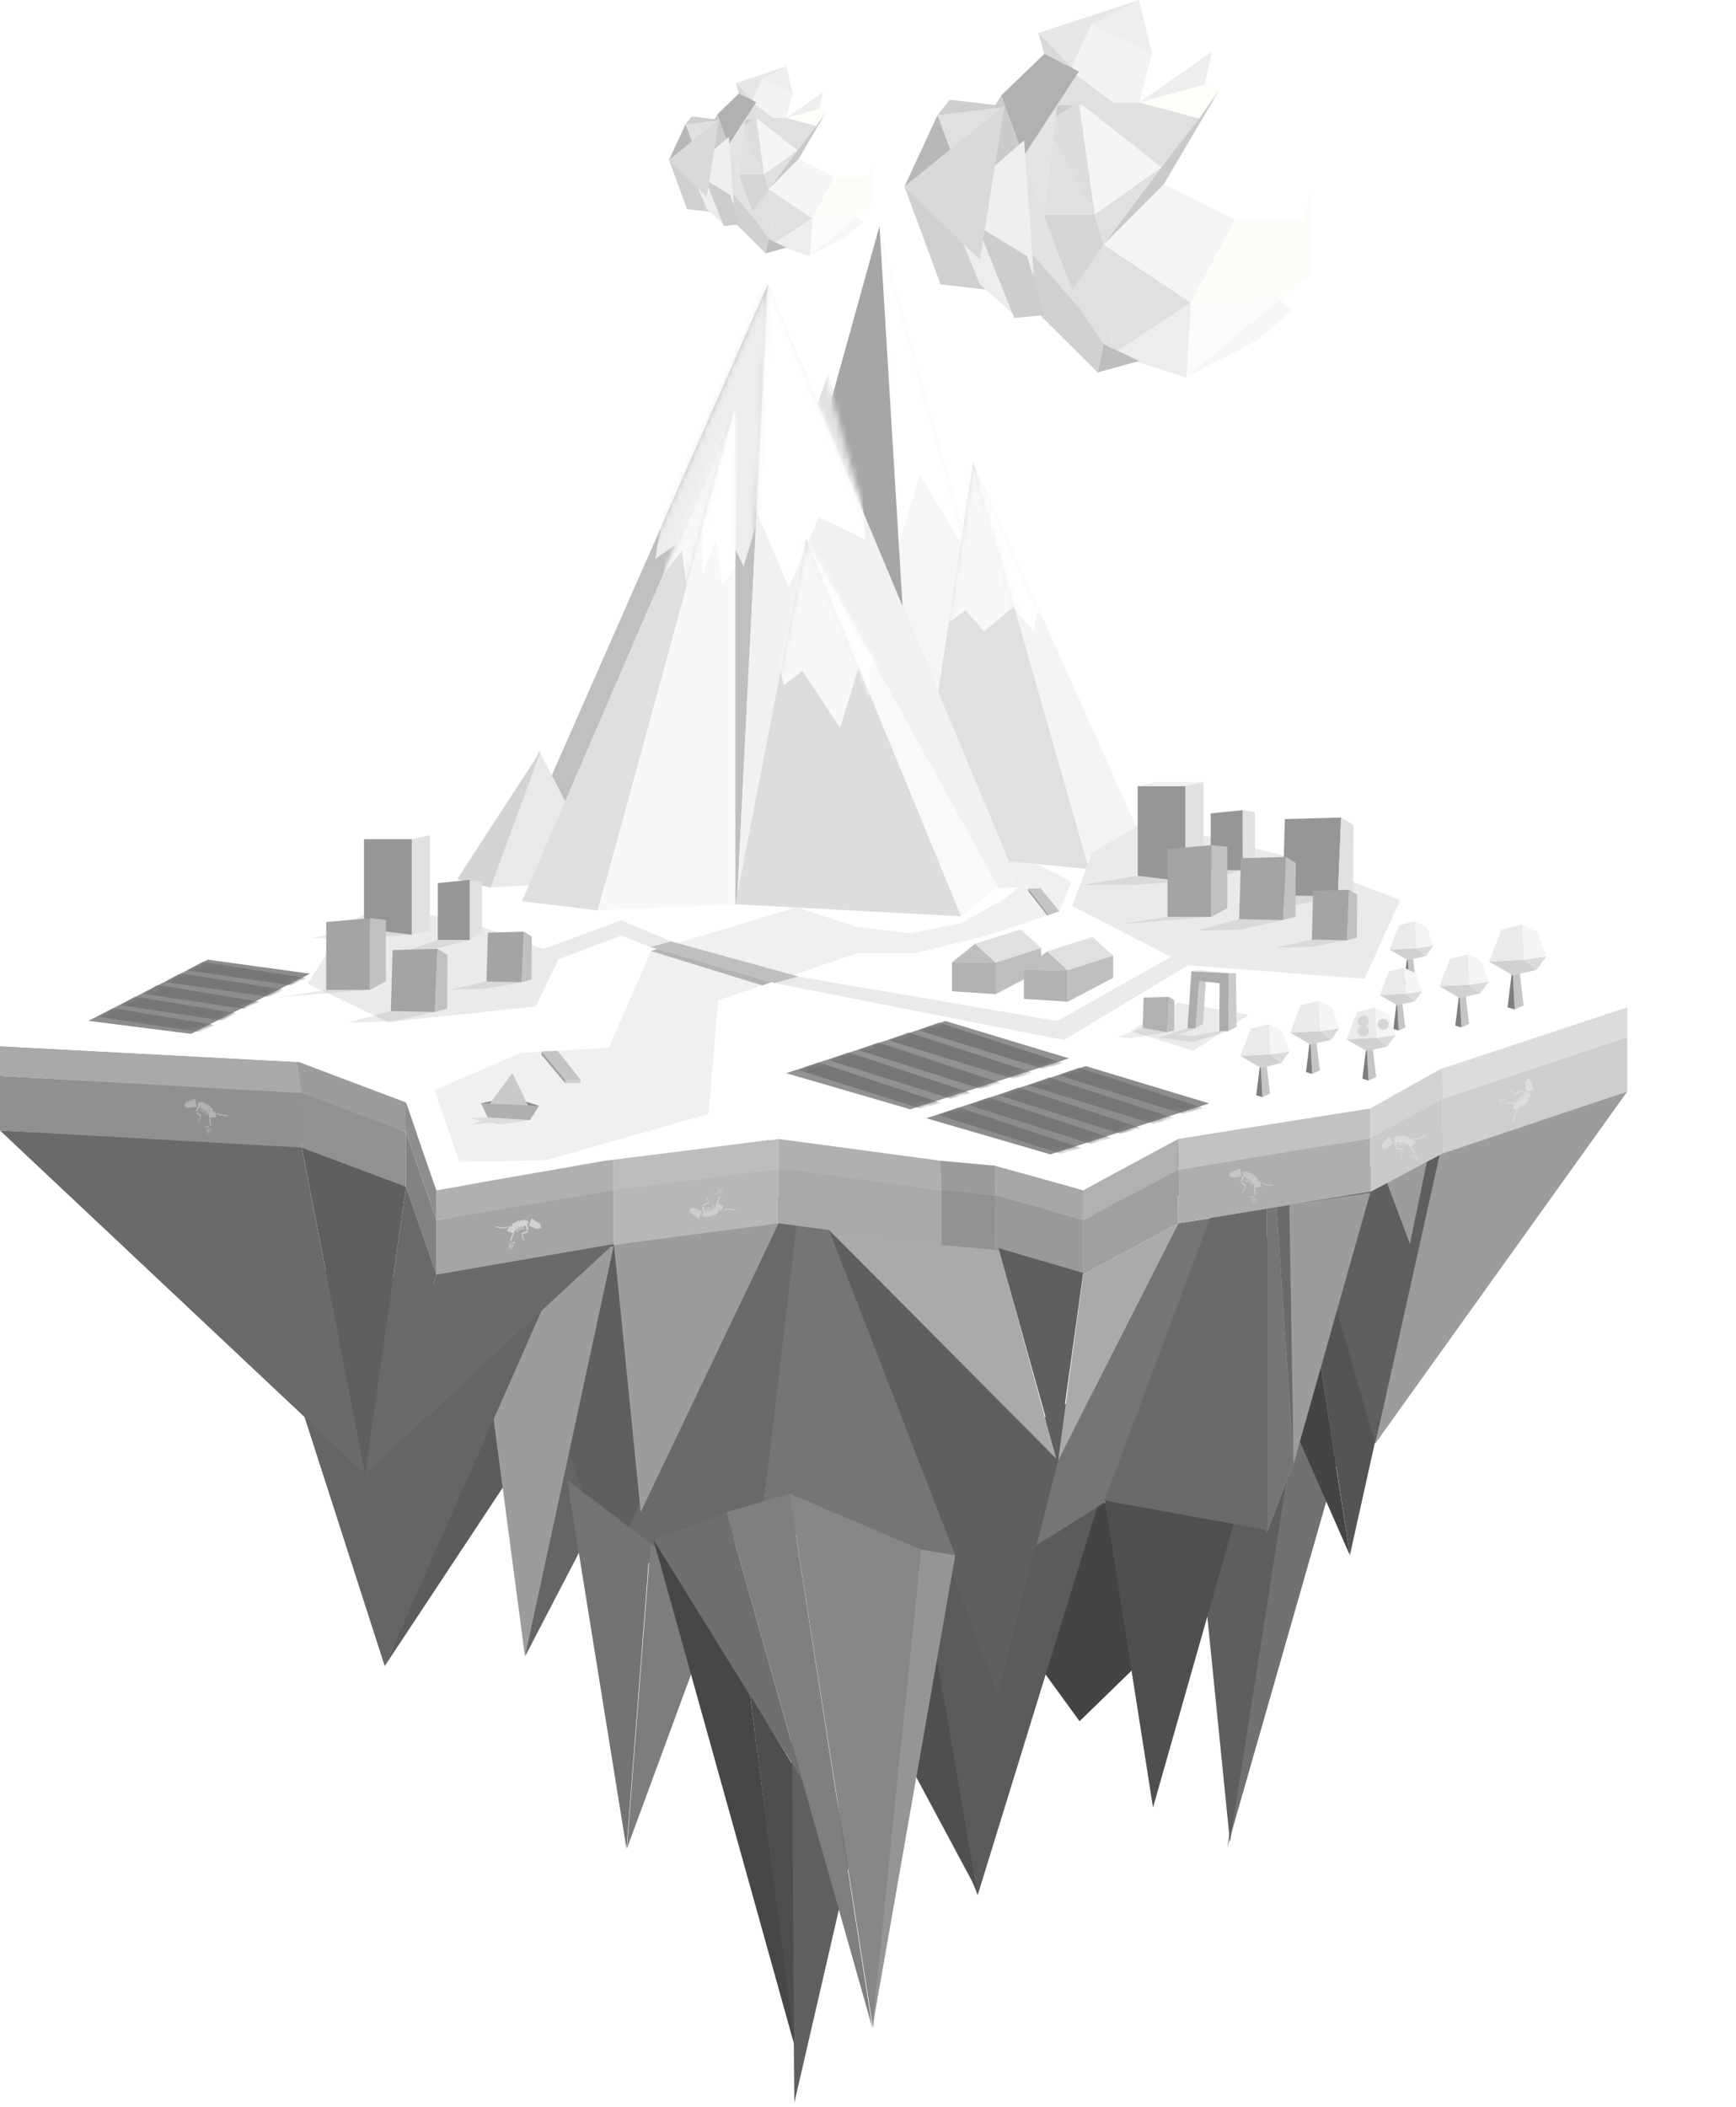 <?xml version="1.0" encoding="UTF-8"?>
<svg width="314px" height="381px" viewBox="0 0 314 381" version="1.1" xmlns="http://www.w3.org/2000/svg" xmlns:xlink="http://www.w3.org/1999/xlink">
    <!-- Generator: Sketch 61.2 (89653) - https://sketch.com -->
    <title>Group 2</title>
    <desc>Created with Sketch.</desc>
    <defs>
        <linearGradient x1="50%" y1="55.246%" x2="39.786%" y2="92.392%" id="linearGradient-1">
            <stop stop-color="#FFFFFF" offset="0%"></stop>
            <stop stop-color="#FFFFFF" stop-opacity="0" offset="100%"></stop>
        </linearGradient>
        <polygon id="path-2" points="8.52651232e-15 9.43 22.456 15.964 51.172 6.746 28.831 -1.1084466e-13"></polygon>
        <polygon id="path-4" points="8.52651232e-15 9.43 22.456 15.964 51.172 6.746 28.831 -1.1084466e-13"></polygon>
        <polygon id="path-6" points="3.31510825e-13 -6.13908936e-15 22.34 80.537 4.481 88.361 3.584 70.306"></polygon>
        <polygon id="path-8" points="5.215 1.84172681e-14 27.555 80.537 14.46 87.809 -5.83213489e-14 85.868"></polygon>
        <polygon id="path-10" points="6.045 11.028 51.567 119.915 0.42 123.108"></polygon>
        <polygon id="path-12" points="2.428 44.93 9.295 7.36690679e-15 30.259 73.503 1.08661875e-13 70.558"></polygon>
        <polygon id="path-14" points="-1.65755403e-13 7.36690679e-15 31.023 69.252 20.964 73.503"></polygon>
        <polygon id="path-16" points="9.51558851e-14 105.974 46.578 0.24 40.953 112.32"></polygon>
        <polygon id="path-18" points="1.457 14.607 9.033 0.017 18.156 24.828 0 23.774"></polygon>
        <polygon id="path-20" points="-2.72848394e-13 0.017 15.158 23.307 9.123 24.828"></polygon>
        <polygon id="path-22" points="5.771 0.122 51.293 109.009 0.146 112.202"></polygon>
        <polygon id="path-24" points="38.61 3.09410085e-13 13.725 91.028 -1.8417267e-14 89.372"></polygon>
        <polygon id="path-26" points="24.885 3.09410085e-13 24.885 89.925 -6.0776981e-14 91.028"></polygon>
        <polygon id="path-28" points="12.812 2.35741017e-13 0 65.969 40.835 68.145"></polygon>
        <polygon id="path-30" points="0 0.023 28.022 68.168 34.696 62.79"></polygon>
        <polygon id="path-32" points="6.82120945e-15 7.544 17.965 12.771 40.938 5.397 23.065 -8.86757229e-14"></polygon>
    </defs>
    <g id="Page-1" stroke="none" stroke-width="1" fill="none" fill-rule="evenodd" opacity="0.8">
        <g id="Group-2">
            <circle id="Oval" fill="url(#linearGradient-1)" opacity="0.34" cx="169.5" cy="158.5" r="144.5"></circle>
            <g id="Group-26" transform="translate(0, 40)">
                <polygon id="Path-77" fill="#4E4E4E" transform="translate(234.886, 245.7) scale(-1, 1) translate(-234.886, -245.7) " points="221.986 203.887 247.786 294 232.658 197.4"></polygon>
                <polygon id="Path-78" fill="#363636" transform="translate(225.286, 244.752) scale(-1, 1) translate(-225.286, -244.752) " points="228.099 293.052 237.586 198.77 212.986 196.452"></polygon>
                <polygon id="Path-142" fill="#292929" points="233.986 174.59 260.451 167.874 244.157 241.2"></polygon>
                <polyline id="Path-143" fill="#151515" points="244.157 241.2 223.786 194.757 233.837 174.59"></polyline>
                <polygon id="Path-141" fill="#373737" points="248.774 220.967 261.008 168.548 235.43 174.888"></polygon>
                <polygon id="Path" fill="#838383" points="248.774 220.967 294.331 157.349 260.451 168.548"></polygon>
                <polygon id="Path-52" fill="#454545" points="230.386 173.294 233.222 172.8 233.986 223.8"></polygon>
                <polygon id="Path-49" fill="#838383" points="260.451 158.696 255.018 184.906 247.856 165.775"></polygon>
                <polygon id="Path-50" fill="#838383" points="233.204 177.852 233.986 224.639 247.856 175.627"></polygon>
                <polygon id="Path-83" fill="#260101" points="200.986 157.2 211.398 157.2 218.986 163.772 213.464 176.4 204.102 169.328"></polygon>
                <polygon id="Path-51" fill="#B6B6B6" points="233.986 224.424 229.186 237 229.186 153"></polygon>
                <polygon id="Path-82" fill="#151515" points="188 261.204 195.266 271.2 206.6 260.18 199.025 228"></polygon>
                <polygon id="Path-73" fill="#323232" points="206.986 204.852 176.836 302.652 165.586 273.759 165.586 231.036"></polygon>
                <polygon id="Path-58" fill="#959595" points="180.586 185.609 191.241 224.4 149.386 181.8"></polygon>
                <polygon id="Path-81" fill="#232323" points="176.671 301.72 153.586 258.637 159.586 202.452"></polygon>
                <polygon id="Path-59" fill="#525252" points="213.116 181.176 218.986 180.252 199.786 231.65 187.461 239.4 191.466 223.747"></polygon>
                <polygon id="Path-65" fill="#3F3F3F" points="108.586 184.752 94.961 259.5 134.321 183.852"></polygon>
                <polygon id="Path-60" fill="#373737" points="149.386 181.8 180.393 266.4 191.386 224.062"></polygon>
                <polygon id="Path-61" fill="#525252" points="145.054 169.8 137.622 236.566 172.786 241.2"></polygon>
                <polygon id="Path-87" fill="#260101" points="121.786 159.6 140.986 163.035 134.889 173.4"></polygon>
                <polygon id="Path-85" fill="#373737" points="110.986 184.452 116.986 240.103 109.82 242.4 85.786 173.929 86.788 158.4"></polygon>
                <polygon id="Path-62" fill="#454545" points="145.982 165.214 109.786 244.8 137.622 236.566"></polygon>
                <polygon id="Path-86" fill="#838383" points="110.986 184.452 140.828 181.176 115.885 233.4"></polygon>
                <polygon id="Path-66" fill="#505050" points="102.586 227.652 113.317 294.252 117.586 238.925"></polygon>
                <polygon id="Path-67" fill="#5D5D5D" points="113.386 294.252 130.186 248.644 117.67 239.052"></polygon>
                <polygon id="Path-64" fill="#333333" points="97.186 197.4 69.585 261.227 101.386 213.164"></polygon>
                <polygon id="Path-65" fill="#838383" points="85.251 186.252 94.961 259.5 110.986 185.352"></polygon>
                <polygon id="Path-69" fill="#3F3F3F" points="69.585 261.227 98.986 194.646 46.015 188.052"></polygon>
                <polygon id="Path-70" fill="#783E2A" points="59.986 161.462 75.911 134.4 83.352 136.716 98.986 170.4"></polygon>
                <polygon id="Path-51" fill="#525252" points="233.986 224.424 229.186 237 229.186 153"></polygon>
                <polygon id="Path-72" fill="#232323" points="199.786 231 208.552 286.8 223.786 233.268"></polygon>
                <polygon id="Path-55" fill="#454545" points="199.786 231.282 229.186 236.631 229.186 178.2 218.986 179.883"></polygon>
                <polygon id="Path-71" fill="#454545" points="2.51671585e-13 164.4 66.039 226.5 54.482 166.968"></polygon>
                <polygon id="Path-80" fill="#191919" points="118.186 238.344 143.986 330.852 131.386 233.4"></polygon>
                <polyline id="Path-81" fill="#383838" points="143.671 340.2 153.586 297.24 142.786 239.4"></polyline>
                <polygon id="Path-77" fill="#5F5F5F" points="131.386 233.4 157.786 326.652 142.786 230.052"></polygon>
                <polygon id="Path-78" fill="#696969" points="157.899 326.652 166.564 240.148 142.786 230.052"></polygon>
                <polygon id="Path-78" fill="#7A7A7A" points="157.786 326.652 172.786 241.2 166.564 240.148"></polygon>
                <polygon id="Path-79" fill="#4B4B4B" points="118.186 238.344 145.038 281.718 131.386 233.4"></polygon>
                <polygon id="Path-43" fill="#747474" points="54.051 157.413 8.1001867e-14 154.548 8.1001867e-14 164.4 54.592 167.48"></polygon>
                <polygon id="Path-43" fill="#8F8F8F" points="110.986 174.893 78.936 180.6 78.936 190.488 110.986 185.088"></polygon>
                <polygon id="Path-43" fill="#A5A5A5" points="140.828 171.324 110.986 174.907 110.986 185.088 140.828 181.176"></polygon>
                <polygon id="Path-43" fill="#767676" points="180.076 176.112 170.082 174.924 170.314 185.088 180.076 186"></polygon>
                <polygon id="Path-43" fill="#949494" points="170.313 175.2 140.828 170.964 140.828 181.176 170.313 185.088"></polygon>
                <polygon id="Path-43" fill="#808080" points="195.923 180.6 179.986 175.8 180.076 186 195.923 190.488"></polygon>
                <polygon id="Path-43" fill="#888888" points="195.923 180.6 213.026 171.213 213.116 181.176 195.922 190.452"></polygon>
                <polygon id="Path-43" fill="#9A9A9A" points="247.856 165.813 213.026 171.213 213.116 181.176 247.856 175.464"></polygon>
                <polygon id="Path-43" fill="#BDBDBD" points="247.856 165.813 260.918 158.385 261.008 168.51 247.856 175.5"></polygon>
                <polygon id="Path-43" fill="#C2C2C2" points="294.331 147.497 260.918 158.385 261.008 168.548 294.331 157.349"></polygon>
                <polygon id="Path-43" fill="#767676" points="53.712 157.112 54.592 167.48 73.441 174.743 73.441 164.738"></polygon>
                <polygon id="Path-43" fill="#636363" points="73.441 164.738 73.441 174.59 78.936 190.488 78.936 180.6"></polygon>
                <polygon id="Path-43" fill="#949494" points="54.051 152.013 -2.5579537e-14 149.148 -2.5579537e-14 154.548 54.592 157.629"></polygon>
                <polygon id="Path-43" fill="#9C9C9C" points="110.986 169.493 78.936 175.2 78.936 180.6 110.986 175.2"></polygon>
                <polygon id="Path-43" fill="#ADADAD" points="140.828 165.924 110.986 169.507 110.986 175.2 140.828 171.324"></polygon>
                <polygon id="Path-43" fill="#9C9C9C" points="170.313 169.8 140.828 165.564 140.828 171.257 170.313 175.2"></polygon>
                <polygon id="Path-43" fill="#828282" points="180.076 170.712 170.082 169.524 170.314 175.2 180.076 176.112"></polygon>
                <polygon id="Path-92" fill="#373737" points="180.586 185.652 191.24 223.788 195.922 190.14"></polygon>
                <polygon id="Path-43" fill="#919191" points="195.923 175.2 179.986 170.4 180.076 176.112 195.923 180.6"></polygon>
                <polygon id="Path-43" fill="#9E9E9E" points="195.923 175.2 213.026 165.813 213.116 171.525 195.923 180.6"></polygon>
                <polygon id="Path-43" fill="#B3B3B3" points="247.856 160.413 213.026 165.813 213.116 171.525 247.856 165.813"></polygon>
                <polygon id="Path-43" fill="#C8C8C8" points="247.856 160.413 260.918 152.985 261.008 158.696 247.856 165.813"></polygon>
                <polygon id="Path-43" fill="#D3D3D3" points="294.331 142.097 260.918 152.985 261.008 158.696 294.331 147.497"></polygon>
                <polygon id="Path-43" fill="#838383" points="53.712 151.712 54.592 157.629 73.441 164.738 73.441 159.338"></polygon>
                <polygon id="Path-43" fill="#727272" points="73.441 159.338 73.441 164.738 78.936 180.6 78.936 175.2"></polygon>
                <polygon id="Path-43" fill="#FFFFFF" points="125.907 97.286 73.441 119.383 49.444 127.421 34.986 130.966 54.051 152.013 73.441 159.338 78.936 175.2 109.299 169.88 140.828 165.924 170.259 169.88 179.901 170.75 195.923 175.2 213.116 165.924 247.856 160.375 260.58 153.258 294.331 142.097 261.008 124.044 240.53 113.828 214.486 108.695 186.286 102.754"></polygon>
                <g id="Path-146-+-Path-146-+-Path-146-+-Path-146-+-Path-146-Mask" transform="translate(167.539, 152.748)">
                    <mask id="mask-3" fill="white">
                        <use xlink:href="#path-2"></use>
                    </mask>
                    <use id="Mask" fill="#717171" xlink:href="#path-2"></use>
                    <polygon id="Path-146" fill="#545454" mask="url(#mask-3)" points="2.246 8.851 24.384 15.852 28.046 14.807 5.85 7.452"></polygon>
                    <polygon id="Path-146" fill="#545454" mask="url(#mask-3)" points="7.646 7.051 29.784 14.052 33.446 13.007 11.25 5.652"></polygon>
                    <polygon id="Path-146" fill="#545454" mask="url(#mask-3)" points="13.046 5.251 35.184 12.252 38.846 11.207 16.65 3.852"></polygon>
                    <polygon id="Path-146" fill="#545454" mask="url(#mask-3)" points="18.446 3.451 41.099 10.452 44.846 9.407 22.133 2.052"></polygon>
                    <polygon id="Path-146" fill="#545454" mask="url(#mask-3)" points="23.846 1.651 46.499 8.652 50.246 7.607 27.533 0.252"></polygon>
                </g>
                <g id="Path-146-+-Path-146-+-Path-146-+-Path-146-+-Path-146-Mask" transform="translate(142.186, 144.6)">
                    <mask id="mask-5" fill="white">
                        <use xlink:href="#path-4"></use>
                    </mask>
                    <use id="Mask" fill="#777777" xlink:href="#path-4"></use>
                    <polygon id="Path-146" fill="#545454" mask="url(#mask-5)" points="2.246 8.851 24.384 15.852 28.046 14.807 5.85 7.452"></polygon>
                    <polygon id="Path-146" fill="#545454" mask="url(#mask-5)" points="7.646 7.051 29.784 14.052 33.446 13.007 11.25 5.652"></polygon>
                    <polygon id="Path-146" fill="#545454" mask="url(#mask-5)" points="13.046 5.251 35.184 12.252 38.846 11.207 16.65 3.852"></polygon>
                    <polygon id="Path-146" fill="#545454" mask="url(#mask-5)" points="18.446 3.451 41.099 10.452 44.846 9.407 22.133 2.052"></polygon>
                    <polygon id="Path-146" fill="#545454" mask="url(#mask-5)" points="23.846 1.651 46.499 8.652 50.246 7.607 27.533 0.252"></polygon>
                </g>
                <g id="Group-19" transform="translate(78.586, 115.022)">
                    <polygon id="Path-88" fill="#ECECEC" points="0 42.095 4.5 55.047 19.979 54.781 49.57 46.381 51.309 25.81 76.646 17.288 87.108 17.288 100.646 13.902 113.043 9.748 115.2 4.378 106.685 0.081 103.277 0.6 105.843 5.271 103.277 7.378 95.261 11.906 86.072 13.744 76.204 12.514 65.441 9.022 39.171 16.924 31.525 34.388 15.553 35.367"></polygon>
                    <g id="Group-17" transform="translate(107.4, 5.578)">
                        <polygon id="Path-145" fill="#8B8B8B" points="7.40740758e-14 0.538 3.445 4.919 3.723 4.827 7.40740758e-14 -8.41993092e-14"></polygon>
                        <polygon id="Path-145" fill="#B5B5B5" points="3.50652819e-13 0.079 3.723 4.827 5.643 4.169 2.23 9.21929145e-14"></polygon>
                    </g>
                    <g id="Group-18" transform="translate(39, 15.178)">
                        <g id="Group-17">
                            <polygon id="Path-145" fill="#545454" opacity="0.5" points="0.171 1.745 20.287 7.954 22.014 7.378 1.268 1.37"></polygon>
                            <polygon id="Path-145" fill="#AFAFAF" points="2.72848394e-13 1.009 22.456 7.543 26.963 6.391 3.766 0"></polygon>
                        </g>
                    </g>
                    <g id="Group-18" transform="translate(19.2, 34.978)">
                        <g id="Group-17">
                            <polygon id="Path-145" fill="#8B8B8B" points="0.178 0.741 4.44 5.83 4.44 5.187 0.178 0.098"></polygon>
                            <polygon id="Path-145" fill="#C3C3C3" points="7.2 5.83 4.44 5.83 4.44 5.187 7.2 5.187"></polygon>
                            <polygon id="Path-145" fill="#B5B5B5" points="0.178 0.098 4.44 5.187 7.2 5.187 3.078 0"></polygon>
                        </g>
                    </g>
                </g>
                <g id="Berge" transform="translate(80.586, 0)">
                    <g id="Group-8" transform="translate(52.276, 0.377)">
                        <polygon id="Path-29" fill="#BBDBDD" points="19.872 31.525 26.193 0.864 29.777 42.01 23.624 36.581 20.65 42.711"></polygon>
                        <g id="Path-21" transform="translate(26.193, 0.864)">
                            <mask id="mask-7" fill="white">
                                <use xlink:href="#path-6"></use>
                            </mask>
                            <use id="Mask" fill="#F4F4F4" xlink:href="#path-6"></use>
                            <polygon fill="#FFFFFF" mask="url(#mask-7)" points="-1.369 41.847 3.584 57.034 7.284 44.551 19.008 63.804 5.40456568e-13 -5.52518042e-14"></polygon>
                        </g>
                        <g id="Path-21" transform="translate(3.876, 0.487)">
                            <mask id="mask-9" fill="white">
                                <use xlink:href="#path-8"></use>
                            </mask>
                            <use id="Mask" fill="#909090" transform="translate(13.777, 43.905) scale(-1, 1) translate(-13.777, -43.905) " xlink:href="#path-8"></use>
                            <polygon fill="#D9D9D9" mask="url(#mask-9)" points="8.208 40.244 18.357 52.412 20.961 44.928 25.901 57.411 22.318 0.926"></polygon>
                        </g>
                        <mask id="mask-11" fill="white">
                            <use xlink:href="#path-10"></use>
                        </mask>
                        <use id="Mask" fill="#EBC18F" xlink:href="#path-10"></use>
                    </g>
                    <g id="Group-9" transform="translate(86.148, 43.636)">
                        <g id="Path-21">
                            <mask id="mask-13" fill="white">
                                <use xlink:href="#path-12"></use>
                            </mask>
                            <use id="Mask" fill="#D8D8D8" xlink:href="#path-12"></use>
                            <polygon fill="#F6F6F6" mask="url(#mask-13)" points="1.089 14.732 4.489 29.246 7.894 26.683 11.263 30.527 18.538 24.456 8.556 -1.249"></polygon>
                        </g>
                        <g id="Path-21" transform="translate(9.295, 0)">
                            <mask id="mask-15" fill="white">
                                <use xlink:href="#path-14"></use>
                            </mask>
                            <use id="Mask" fill="#F1F1F1" xlink:href="#path-14"></use>
                            <polygon fill="#FFFFFF" mask="url(#mask-15)" points="5.397 24.447 7.329 26.157 10.923 30.527 11.54 27.421 17.335 26.157 -1.37245209e-13 -2.46822937e-13"></polygon>
                        </g>
                    </g>
                    <g id="Group-5" transform="translate(0, 11.088)">
                        <g id="Path-21" transform="translate(11.743, 0.077)">
                            <mask id="mask-17" fill="white">
                                <use xlink:href="#path-16"></use>
                            </mask>
                            <use id="Mask" fill="#B0B0B0" xlink:href="#path-16"></use>
                            <polygon fill="#E8E8E8" mask="url(#mask-17)" points="32.047 18.662 26.151 49.917 33.028 45.157 33.355 49.917 40.563 47.842 42.163 51.284 46.028 38.531 46.655 -4.147"></polygon>
                        </g>
                        <g id="Group-9" transform="translate(13.412, 97.052) scale(-1, 1) translate(-13.412, -97.052) translate(0.912, 84.552)">
                            <g id="Path-21">
                                <mask id="mask-19" fill="white">
                                    <use xlink:href="#path-18"></use>
                                </mask>
                                <use id="Mask" fill="#E4E4E4" xlink:href="#path-18"></use>
                            </g>
                            <g id="Path-21" transform="translate(8.64, 0)">
                                <mask id="mask-21" fill="white">
                                    <use xlink:href="#path-20"></use>
                                </mask>
                                <use id="Mask" fill="#C8C8C8" xlink:href="#path-20"></use>
                            </g>
                        </g>
                        <g id="Path-21" transform="translate(52.55, 0.195)">
                            <mask id="mask-23" fill="white">
                                <use xlink:href="#path-22"></use>
                            </mask>
                            <use id="Mask" fill="#EEEEEE" xlink:href="#path-22"></use>
                            <polygon fill="#FFFFFF" mask="url(#mask-23)" points="1.822 32.353 2.988 39.463 9.537 54.95 14.957 42.2 23.35 46.242 22.555 33.25 6.023 -3.6"></polygon>
                        </g>
                        <g id="Group-6" transform="translate(13.816, 22.481)">
                            <g id="Path-21" transform="translate(0, -0)">
                                <mask id="mask-25" fill="white">
                                    <use xlink:href="#path-24"></use>
                                </mask>
                                <use id="Mask" fill="#D7D7D7" xlink:href="#path-24"></use>
                                <polygon fill="#F6F6F6" mask="url(#mask-25)" points="26.438 23.056 25.62 30.235 28.912 26.03 30.063 34.353 32.389 30.911 38.608 6.41905301e-13"></polygon>
                            </g>
                            <g id="Path-21" transform="translate(13.725, -0)">
                                <mask id="mask-27" fill="white">
                                    <use xlink:href="#path-26"></use>
                                </mask>
                                <use id="Mask" fill="#F6F6F6" xlink:href="#path-26"></use>
                                <polygon fill="#FFFFFF" mask="url(#mask-27)" points="18.935 20.982 18.935 30.235 21.408 23.956 22.559 32.279 24.885 28.837 25.674 -3.742"></polygon>
                            </g>
                        </g>
                    </g>
                    <g id="Group-7" transform="translate(52.426, 57.088)">
                        <g id="Path-21" transform="translate(0, 0.437)">
                            <mask id="mask-29" fill="white">
                                <use xlink:href="#path-28"></use>
                            </mask>
                            <use id="Mask" fill="#D5D5D5" xlink:href="#path-28"></use>
                            <polygon fill="#F6F6F6" mask="url(#mask-29)" points="5.346 11.834 8.745 26.348 12.15 23.785 18.936 34.072 22.794 21.558 12.812 -4.147"></polygon>
                        </g>
                        <g id="Path-21" transform="translate(12.812, 0.414)">
                            <mask id="mask-31" fill="white">
                                <use xlink:href="#path-30"></use>
                            </mask>
                            <use id="Mask" fill="#F7F7F7" xlink:href="#path-30"></use>
                            <polygon fill="#FFFFFF" mask="url(#mask-31)" points="5.41 19.977 5.41 29.23 11.552 28.538 11.552 22.951 17.348 21.686 -1.972 -6.756"></polygon>
                        </g>
                    </g>
                </g>
                <polygon id="Path-43" fill="#FFFFFF" points="260.58 153.258 294.331 142.097 261.008 124.044"></polygon>
                <polygon id="Path-43" fill="#FFFFFF" points="34.986 130.966 1.19371172e-13 149.148 54.051 152.013"></polygon>
                <g id="Path-146-+-Path-146-+-Path-146-+-Path-146-+-Path-146-Mask" transform="translate(36.073, 140.333) rotate(-9) translate(-36.073, -140.333) translate(15.573, 133.833)">
                    <mask id="mask-33" fill="white">
                        <use xlink:href="#path-32"></use>
                    </mask>
                    <use id="Mask" fill="#717171" xlink:href="#path-32"></use>
                    <polygon id="Path-146" fill="#545454" mask="url(#mask-33)" points="1.797 7.081 19.508 12.681 22.437 11.845 4.68 5.961"></polygon>
                    <polygon id="Path-146" fill="#545454" mask="url(#mask-33)" points="6.117 5.641 23.828 11.241 26.757 10.405 9 4.521"></polygon>
                    <polygon id="Path-146" fill="#545454" mask="url(#mask-33)" points="10.437 4.201 28.147 9.801 31.077 8.965 13.32 3.081"></polygon>
                    <polygon id="Path-146" fill="#545454" mask="url(#mask-33)" points="14.757 2.761 32.879 8.361 35.877 7.525 17.707 1.641"></polygon>
                    <polygon id="Path-146" fill="#545454" mask="url(#mask-33)" points="19.077 1.321 37.199 6.921 40.197 6.085 22.027 0.201"></polygon>
                </g>
                <polygon id="Path-89" fill="#434343" points="73.441 174.59 66.039 226.5 78.936 190.452"></polygon>
                <polygon id="Path-90" fill="#454545" points="78.936 190.452 66.039 226.5 110.986 184.924"></polygon>
                <polygon id="Path-91" fill="#373737" points="54.592 167.48 66.039 226.5 73.441 174.59"></polygon>
                <polygon id="Path-140" fill="#959595" points="191.386 224.062 213.116 181.176 195.923 190.452"></polygon>
                <polygon id="Path-144" fill="#222222" points="135.658 266.4 143.626 329.031 143.261 278.927"></polygon>
                <polygon id="Path-147" fill="#E5E5E5" points="207.382 108.36 197.535 114.14 193.931 123.819 214.708 134.498 246.817 136.971 253.259 122.725 233.131 114.933 215.275 110.4"></polygon>
                <g id="Group" transform="translate(235.204, 116.473) rotate(7) translate(-235.204, -116.473) translate(224.204, 106.973)">
                    <polygon id="Path-33" fill="#7C7C7C" points="8.488 15.256 18.414 14.237 17.256 5.45696789e-13 7.2 1.519"></polygon>
                    <polygon id="Path-33" fill="#000000" opacity="0.1" points="8.488 15.256 18.414 14.237 10.456 16.91 0.4 18.429"></polygon>
                    <polygon id="Path-34" fill="#D9D9D9" points="17.256 5.45696789e-13 19.656 1.063 21.055 13.151 18.414 14.237"></polygon>
                </g>
                <g id="Group-3" transform="translate(212.986, 106.2)">
                    <polygon id="Path-38" fill="#7C7C7C" points="6 11.133 6 0.857 11.803 0.273 11.803 11.133"></polygon>
                    <polygon id="Path-38" fill="#000000" opacity="0.1" points="6 11.133 0.13 13.2 5.932 12.616 11.803 11.133"></polygon>
                    <polygon id="Path-39" fill="#D9D9D9" points="11.803 11.133 13.987 9.836 13.987 0.597 11.803 0.333"></polygon>
                </g>
                <g id="Group" transform="translate(226.003, 122.185) rotate(7) translate(-226.003, -122.185) translate(217.003, 114.185)">
                    <polygon id="Path-33" fill="#8D8D8D" points="7.631 12.204 15.571 11.389 14.644 4.36557431e-12 6.6 1.215"></polygon>
                    <polygon id="Path-33" fill="#000000" opacity="0.1" points="7.631 12.204 15.571 11.389 8.236 14 0.191 15.215"></polygon>
                    <polygon id="Path-34" fill="#B1B1B1" points="14.644 6.27551307e-12 16.565 0.85 17.684 10.521 15.571 11.389"></polygon>
                </g>
                <g id="Group" transform="translate(238.338, 126.724) rotate(7) translate(-238.338, -126.724) translate(230.838, 120.224)">
                    <polygon id="Path-33" fill="#8D8D8D" points="6.825 9.764 13.177 9.111 12.436 5.72981628e-12 6 0.972"></polygon>
                    <polygon id="Path-33" fill="#000000" opacity="0.1" points="6.825 9.764 13.177 9.111 6.908 11.056 0.473 12.028"></polygon>
                    <polygon id="Path-34" fill="#B1B1B1" points="12.436 6.27551307e-12 13.972 0.68 14.867 8.417 13.177 9.111"></polygon>
                </g>
                <g id="Group-20" transform="translate(195.586, 101.4)">
                    <polygon id="Rectangle" fill="#7C7C7C" points="10.2 0.72 18.84 0.72 18.84 18 10.2 16.941"></polygon>
                    <polygon id="Rectangle" fill="#000000" opacity="0.1" points="0.337 18.6 8.977 18.6 18.84 18 10.2 16.941"></polygon>
                    <polygon id="Rectangle" fill="#EDEDED" points="10.2 0.72 18.84 0.72 22.122 0 13.482 0"></polygon>
                    <polygon id="Rectangle" fill="#D9D9D9" points="22.122 0 18.84 0.72 18.84 18 22.122 17.28"></polygon>
                </g>
                <g id="Group-3" transform="translate(202.186, 112.8)">
                    <polygon id="Path-38" fill="#8D8D8D" points="9 12.96 9 0.697 16.92 0 16.92 12.96"></polygon>
                    <polygon id="Path-38" fill="#000000" opacity="0.1" points="9 12.96 -3.94351195e-14 14.359 7.92 13.662 16.92 12.96"></polygon>
                    <polygon id="Path-39" fill="#B1B1B1" points="16.92 12.96 19.8 11.404 19.8 0.317 16.92 0"></polygon>
                </g>
                <g id="Group-3" transform="translate(172.186, 127.8)">
                    <g id="Group-23">
                        <polygon id="Path-38" fill="#9D9D9D" points="0 11.426 0 6.191 7.92 6.191 7.92 11.936"></polygon>
                        <polygon id="Path-39" fill="#AFAFAF" points="7.92 11.936 16.14 7.628 16.14 3.6 7.92 6.191"></polygon>
                        <polyline id="Path-150" fill="#AFAFAF" points="7.92 6.191 4.185 2.828 0 6.191"></polyline>
                        <polyline id="Path-151" fill="#D8D8D8" points="4.185 2.828 12.411 0.249 16.14 3.6 7.92 6.261"></polyline>
                    </g>
                    <g id="Group-23" transform="translate(13.02, 1.372)">
                        <polygon id="Path-38" fill="#9D9D9D" points="0 11.426 0 6.191 7.92 6.191 7.92 11.936"></polygon>
                        <polygon id="Path-39" fill="#AFAFAF" points="7.92 11.936 16.14 7.628 16.14 3.6 7.92 6.191"></polygon>
                        <polyline id="Path-150" fill="#AFAFAF" points="7.92 6.191 4.185 2.828 0 6.191"></polyline>
                        <polyline id="Path-151" fill="#D8D8D8" points="4.185 2.828 12.411 0.249 16.14 3.6 7.92 6.261"></polyline>
                    </g>
                </g>
                <polygon id="Path-147" fill="#E5E5E5" points="69.372 123.36 62.5 127.118 55.662 137.856 70.16 144.799 96.891 141.96 101.386 132.699 87.34 127.633 74.88 124.686"></polygon>
                <g id="Group-3" transform="translate(73.186, 118.8)">
                    <polygon id="Path-38" fill="#7C7C7C" points="6 11.133 6 0.857 11.803 0.273 11.803 11.133"></polygon>
                    <polygon id="Path-38" fill="#000000" opacity="0.1" points="6 11.133 0.13 13.2 5.932 12.616 11.803 11.133"></polygon>
                    <polygon id="Path-39" fill="#D9D9D9" points="11.803 11.133 13.987 9.836 13.987 0.597 11.803 0.333"></polygon>
                </g>
                <g id="Group" transform="translate(72.562, 138.799) rotate(7) translate(-72.562, -138.799) translate(63.562, 130.799)">
                    <polygon id="Path-33" fill="#8D8D8D" points="7.631 12.204 15.571 11.389 14.644 4.36557431e-12 6.6 1.215"></polygon>
                    <polygon id="Path-33" fill="#000000" opacity="0.1" points="7.631 12.204 15.571 11.389 8.236 14 0.191 15.215"></polygon>
                    <polygon id="Path-34" fill="#B1B1B1" points="14.644 6.27551307e-12 16.565 0.85 17.684 10.521 15.571 11.389"></polygon>
                </g>
                <g id="Group" transform="translate(89.062, 134.299) rotate(7) translate(-89.062, -134.299) translate(81.562, 127.799)">
                    <polygon id="Path-33" fill="#8D8D8D" points="6.825 9.764 13.177 9.111 12.436 5.72981628e-12 6 0.972"></polygon>
                    <polygon id="Path-33" fill="#000000" opacity="0.1" points="6.825 9.764 13.177 9.111 6.908 11.056 0.473 12.028"></polygon>
                    <polygon id="Path-34" fill="#B1B1B1" points="12.436 6.27551307e-12 13.972 0.68 14.867 8.417 13.177 9.111"></polygon>
                </g>
                <g id="Group-20" transform="translate(55.64, 111)">
                    <polygon id="Rectangle" fill="#7C7C7C" points="10.2 0.72 18.84 0.72 18.84 18 10.2 16.941"></polygon>
                    <polygon id="Rectangle" fill="#000000" opacity="0.1" points="0.337 18.6 8.977 18.6 18.84 18 10.2 16.941"></polygon>
                    <polygon id="Rectangle" fill="#FFFFFF" points="10.2 0.72 18.84 0.72 22.122 0 13.482 0"></polygon>
                    <polygon id="Rectangle" fill="#D9D9D9" points="22.122 0 18.84 0.72 18.84 18 22.122 17.28"></polygon>
                </g>
                <g id="Group-3" transform="translate(50, 126)">
                    <polygon id="Path-38" fill="#8D8D8D" points="9 12.96 9 0.697 16.92 0 16.92 12.96"></polygon>
                    <polygon id="Path-38" fill="#000000" opacity="0.1" points="9 12.96 -3.94351195e-14 14.359 7.92 13.662 16.92 12.96"></polygon>
                    <polygon id="Path-39" fill="#B1B1B1" points="16.92 12.96 19.8 11.404 19.8 0.317 16.92 0"></polygon>
                </g>
                <polygon id="Path-148" fill="#E5E5E5" points="213.586 132 191.241 144.6 144.432 136.574 140.042 137.743 192.432 148.033 217.581 132.909"></polygon>
                <g id="Group-11" transform="translate(274.896, 135.194) rotate(-3) translate(-274.896, -135.194) translate(269.396, 127.194)">
                    <polygon id="Path-93" fill="#B7B7B7" points="4.195 7.598 4.195 15.26 5.85 14.602 5.367 7.598"></polygon>
                    <polygon id="Path-94" fill="#5E5E5E" points="4.195 7.598 2.924 14.807 4.195 15.26"></polygon>
                    <polygon id="Path-95" fill="#C5C5C5" points="8.61896298e-16 6.362 4.195 9.093 8.519 8.316 6.359 6.362"></polygon>
                    <polygon id="Path-96" fill="#D2D2D2" points="6.359 6.362 10.425 5.973 8.519 8.316"></polygon>
                    <polygon id="Path-97" fill="#F3F3F3" points="6.359 6.362 6.359 0 9.116 1.53 10.425 5.973"></polygon>
                    <polygon id="Path-98" fill="#E5E5E5" points="6.359 0 2.54 0.74 -3.53012397e-16 6.362 6.359 6.362"></polygon>
                </g>
                <g id="Group-11" transform="translate(264.907, 139.599) rotate(-3) translate(-264.907, -139.599) translate(260.407, 132.599)">
                    <polygon id="Path-93" fill="#B7B7B7" points="3.608 6.535 3.608 13.123 5.031 12.558 4.616 6.535"></polygon>
                    <polygon id="Path-94" fill="#5E5E5E" points="3.608 6.535 2.515 12.734 3.608 13.123"></polygon>
                    <polygon id="Path-95" fill="#C5C5C5" points="7.41230828e-16 5.471 3.608 7.82 7.326 7.152 5.469 5.471"></polygon>
                    <polygon id="Path-96" fill="#D2D2D2" points="5.469 5.471 8.965 5.136 7.326 7.152"></polygon>
                    <polygon id="Path-97" fill="#F3F3F3" points="5.469 5.471 5.469 0 7.84 1.316 8.965 5.136"></polygon>
                    <polygon id="Path-98" fill="#E5E5E5" points="5.469 0 2.184 0.636 -3.03590666e-16 5.471 5.469 5.471"></polygon>
                </g>
                <g id="Group-11" transform="translate(255.386, 132.61) rotate(-3) translate(-255.386, -132.61) translate(251.386, 126.61)">
                    <polygon id="Path-93" fill="#B7B7B7" points="3.211 5.816 3.211 11.68 4.478 11.177 4.108 5.816"></polygon>
                    <polygon id="Path-94" fill="#5E5E5E" points="3.211 5.816 2.238 11.333 3.211 11.68"></polygon>
                    <polygon id="Path-95" fill="#C5C5C5" points="6.59695426e-16 4.869 3.211 6.96 6.52 6.365 4.867 4.869"></polygon>
                    <polygon id="Path-96" fill="#D2D2D2" points="4.867 4.869 7.979 4.571 6.52 6.365"></polygon>
                    <polygon id="Path-97" fill="#F3F3F3" points="4.867 4.869 4.867 0 6.977 1.171 7.979 4.571"></polygon>
                    <polygon id="Path-98" fill="#E5E5E5" points="4.867 0 1.944 0.566 -2.70195688e-16 4.869 4.867 4.869"></polygon>
                </g>
                <g id="Group-11" transform="translate(253.601, 140.994) rotate(-3) translate(-253.601, -140.994) translate(249.601, 134.994)">
                    <polygon id="Path-93" fill="#B7B7B7" points="3.103 5.62 3.103 11.286 4.327 10.8 3.97 5.62"></polygon>
                    <polygon id="Path-94" fill="#5E5E5E" points="3.103 5.62 2.163 10.951 3.103 11.286"></polygon>
                    <polygon id="Path-95" fill="#C5C5C5" points="6.37458523e-16 4.705 3.103 6.725 6.3 6.151 4.703 4.705"></polygon>
                    <polygon id="Path-96" fill="#D2D2D2" points="4.703 4.705 7.71 4.417 6.3 6.151"></polygon>
                    <polygon id="Path-97" fill="#F3F3F3" points="4.703 4.705 4.703 0 6.742 1.132 7.71 4.417"></polygon>
                    <polygon id="Path-98" fill="#E5E5E5" points="4.703 0 1.879 0.547 -2.61087977e-16 4.705 4.703 4.705"></polygon>
                </g>
                <g id="Group-11" transform="translate(248.107, 149.199) rotate(-3) translate(-248.107, -149.199) translate(243.607, 142.199)">
                    <polygon id="Path-93" fill="#B7B7B7" points="3.608 6.535 3.608 13.123 5.031 12.558 4.616 6.535"></polygon>
                    <polygon id="Path-94" fill="#5E5E5E" points="3.608 6.535 2.515 12.734 3.608 13.123"></polygon>
                    <polygon id="Path-95" fill="#C5C5C5" points="7.41230828e-16 5.471 3.608 7.82 7.326 7.152 5.469 5.471"></polygon>
                    <polygon id="Path-96" fill="#D2D2D2" points="5.469 5.471 8.965 5.136 7.326 7.152"></polygon>
                    <polygon id="Path-97" fill="#F3F3F3" points="5.469 5.471 5.469 0 7.84 1.316 8.965 5.136"></polygon>
                    <polygon id="Path-98" fill="#E5E5E5" points="5.469 0 2.184 0.636 -3.03590666e-16 5.471 5.469 5.471"></polygon>
                </g>
                <g id="Group-11" transform="translate(237.907, 147.999) rotate(-3) translate(-237.907, -147.999) translate(233.407, 140.999)">
                    <polygon id="Path-93" fill="#B7B7B7" points="3.608 6.535 3.608 13.123 5.031 12.558 4.616 6.535"></polygon>
                    <polygon id="Path-94" fill="#5E5E5E" points="3.608 6.535 2.515 12.734 3.608 13.123"></polygon>
                    <polygon id="Path-95" fill="#C5C5C5" points="7.41230828e-16 5.471 3.608 7.82 7.326 7.152 5.469 5.471"></polygon>
                    <polygon id="Path-96" fill="#D2D2D2" points="5.469 5.471 8.965 5.136 7.326 7.152"></polygon>
                    <polygon id="Path-97" fill="#F3F3F3" points="5.469 5.471 5.469 0 7.84 1.316 8.965 5.136"></polygon>
                    <polygon id="Path-98" fill="#E5E5E5" points="5.469 0 2.184 0.636 -3.03590666e-16 5.471 5.469 5.471"></polygon>
                </g>
                <g id="Group-11" transform="translate(228.907, 152.199) rotate(-3) translate(-228.907, -152.199) translate(224.407, 145.199)">
                    <polygon id="Path-93" fill="#B7B7B7" points="3.608 6.535 3.608 13.123 5.031 12.558 4.616 6.535"></polygon>
                    <polygon id="Path-94" fill="#5E5E5E" points="3.608 6.535 2.515 12.734 3.608 13.123"></polygon>
                    <polygon id="Path-95" fill="#C5C5C5" points="7.41230828e-16 5.471 3.608 7.82 7.326 7.152 5.469 5.471"></polygon>
                    <polygon id="Path-96" fill="#D2D2D2" points="5.469 5.471 8.965 5.136 7.326 7.152"></polygon>
                    <polygon id="Path-97" fill="#F3F3F3" points="5.469 5.471 5.469 0 7.84 1.316 8.965 5.136"></polygon>
                    <polygon id="Path-98" fill="#E5E5E5" points="5.469 0 2.184 0.636 -3.03590666e-16 5.471 5.469 5.471"></polygon>
                </g>
                <polygon id="Path-149" fill="#E5E5E5" points="97.298 131.953 112.366 126.388 121.352 130.2 117.586 131.209 112.366 129.171 98.986 134.189"></polygon>
                <g id="Group-24" transform="translate(92.086, 158.732) rotate(-12) translate(-92.086, -158.732) translate(86.586, 154.232)">
                    <polyline id="Path-153" fill="#717171" points="8.375 8.968 8.375 5.55 10.509 6.782"></polyline>
                    <polygon id="Path-152" fill="#717171" points="0.4 4.168 3.293 4.168 3.293 6.782 1.056 6.932"></polygon>
                    <polygon id="Path-154" fill="#BCBCBC" points="1.309 5.106 7.056 -3.18323146e-12 8.902 7.589"></polygon>
                    <polygon id="Path-152" fill="#9B9B9B" points="0.4 4.168 10.509 6.82 8.378 8.968 1.056 6.932"></polygon>
                </g>
                <path d="M88.244,162.035 L95.827,162.505 L90.506,163.326 L88.75,162.967 L85.304,163.326 L86.955,162.6 L84.856,162.171 L88.244,162.035 Z" id="Combined-Shape" fill="#000000" opacity="0.1"></path>
                <polygon id="Path-155" fill="#E5E5E5" points="204.519 146.422 213.116 141.267 225.881 143.459 215.833 150"></polygon>
                <g id="Group" transform="translate(207.685, 144.312) rotate(7) translate(-207.685, -144.312) translate(202.185, 139.812)">
                    <polygon id="Path-33" fill="#9D9D9D" points="4.692 6.117 9.224 6.378 8.705 3.63187127e-12 4.2 0.681"></polygon>
                    <path d="M4.692,6.117 L9.224,6.378 L2.835,8.23 C1.874,8.243 1.138,8.269 0.626,8.308 C0.114,8.347 0.016,8.384 0.331,8.42 L4.692,6.117 Z" id="Path-33" fill="#000000" opacity="0.1"></path>
                    <polygon id="Path-34" fill="#AFAFAF" points="8.705 4.39285907e-12 9.78 0.476 10.407 5.892 9.224 6.378"></polygon>
                </g>
                <polygon id="Path-157" fill="#BEBEBE" points="216.144 145.95 217.581 145.158 218.106 137.236 216.85 137.236"></polygon>
                <polygon id="Path-156" fill="#979797" points="214.786 145.95 215.5 135.6 222.286 135.964 222.237 146.422 220.546 146.422 220.594 137.763 216.88 137.365 216.225 145.95"></polygon>
                <polygon id="Path-156" fill="#000000" opacity="0.1" points="214.786 145.95 209.545 147.548 215.665 148.413 222.237 146.422 220.546 146.422 215.665 147.322 213.026 147.105 216.225 145.95"></polygon>
                <polygon id="Path-157" fill="#BEBEBE" points="222.237 146.422 223.674 145.63 223.542 135.964 222.286 135.964"></polygon>
                <polygon id="Path-158" fill="#DBDBDB" points="215.5 135.6 216.505 135.424 223.542 135.964 222.286 135.964"></polygon>
                <circle id="Oval" fill="#CCCCCC" cx="250.186" cy="145.2" r="1"></circle>
                <circle id="Oval" fill="#CCCCCC" cx="246.586" cy="144.6" r="1"></circle>
                <circle id="Oval" fill="#CCCCCC" cx="246.586" cy="146.4" r="1"></circle>
                <g id="Group-25" opacity="0.3" transform="translate(226.571, 174.487) rotate(-8) translate(-226.571, -174.487) translate(222.571, 170.987)" fill="#FFFFFF">
                    <rect id="Rectangle" x="4.224" y="2.784" width="1.296" height="1"></rect>
                    <rect id="Rectangle" x="2.544" y="0.72" width="1" height="1"></rect>
                    <rect id="Rectangle" x="3.024" y="1.008" width="1" height="1"></rect>
                    <rect id="Rectangle" x="3.456" y="1.296" width="1" height="1"></rect>
                    <rect id="Rectangle" x="3.792" y="1.68" width="1" height="1"></rect>
                    <rect id="Rectangle" x="4.08" y="2.064" width="1" height="1"></rect>
                    <polygon id="Rectangle" points="2.448 1.44 2.832 1.44 2.328 2.289 1.944 2.289"></polygon>
                    <polygon id="Rectangle" points="1.848 2.448 2.232 2.448 3.013 3.263 2.629 3.263"></polygon>
                    <polygon id="Rectangle" points="1.977 4.231 2.208 4.216 2.863 3.388 2.662 3.388"></polygon>
                    <polygon id="Rectangle" points="0.441 0.363 2.256 0 2.256 1.44 0.689 1.44 0 1.008"></polygon>
                    <polygon id="Path-164" points="5.018 3.383 4.411 3.715 4.205 3.632 4.752 3.36"></polygon>
                    <polygon id="Path-165" points="4.195 3.747 4.164 5.108 4.379 5.232 4.433 3.958"></polygon>
                    <polygon id="Path-166" points="4.032 5.34 3.168 5.401 3.357 5.232 3.948 5.232"></polygon>
                    <polygon id="Path-167" points="3.982 5.445 3.521 5.76 3.357 6.695 3.662 5.86"></polygon>
                    <polygon id="Path-168" points="3.757 6.048 3.701 6.864 3.915 6.048 4.222 5.451"></polygon>
                    <polygon id="Path-168" transform="translate(4.245, 6.178) rotate(-12) translate(-4.245, -6.178) " points="4.04 6.069 3.984 6.885 4.199 6.069 4.506 5.472"></polygon>
                    <polygon id="Path-169" points="5.664 3.163 6.018 3.494 6.824 3.763 7.783 3.96 7.556 3.696 6.617 3.515 6.018 3.263 5.856 3"></polygon>
                    <polygon id="Path-159" points="3.024 1.779 2.633 2.448 2.88 2.352"></polygon>
                    <polygon id="Path-160" points="3.192 1.864 3.013 2.64 3.357 2.51"></polygon>
                    <polygon id="Path-161" points="3.53 2.064 3.456 2.856 3.67 2.784"></polygon>
                    <polygon id="Path-162" points="3.843 2.538 3.792 3 3.563 3.264 3.792 3.263 4.032 3"></polygon>
                </g>
                <g id="Group-25" opacity="0.3" transform="translate(37.571, 161.887) rotate(-8) translate(-37.571, -161.887) translate(33.571, 158.387)" fill="#FFFFFF">
                    <rect id="Rectangle" x="4.224" y="2.784" width="1.296" height="1"></rect>
                    <rect id="Rectangle" x="2.544" y="0.72" width="1" height="1"></rect>
                    <rect id="Rectangle" x="3.024" y="1.008" width="1" height="1"></rect>
                    <rect id="Rectangle" x="3.456" y="1.296" width="1" height="1"></rect>
                    <rect id="Rectangle" x="3.792" y="1.68" width="1" height="1"></rect>
                    <rect id="Rectangle" x="4.08" y="2.064" width="1" height="1"></rect>
                    <polygon id="Rectangle" points="2.448 1.44 2.832 1.44 2.328 2.289 1.944 2.289"></polygon>
                    <polygon id="Rectangle" points="1.848 2.448 2.232 2.448 3.013 3.263 2.629 3.263"></polygon>
                    <polygon id="Rectangle" points="1.977 4.231 2.208 4.216 2.863 3.388 2.662 3.388"></polygon>
                    <polygon id="Rectangle" points="0.441 0.363 2.256 0 2.256 1.44 0.689 1.44 0 1.008"></polygon>
                    <polygon id="Path-164" points="5.018 3.383 4.411 3.715 4.205 3.632 4.752 3.36"></polygon>
                    <polygon id="Path-165" points="4.195 3.747 4.164 5.108 4.379 5.232 4.433 3.958"></polygon>
                    <polygon id="Path-166" points="4.032 5.34 3.168 5.401 3.357 5.232 3.948 5.232"></polygon>
                    <polygon id="Path-167" points="3.982 5.445 3.521 5.76 3.357 6.695 3.662 5.86"></polygon>
                    <polygon id="Path-168" points="3.757 6.048 3.701 6.864 3.915 6.048 4.222 5.451"></polygon>
                    <polygon id="Path-168" transform="translate(4.245, 6.178) rotate(-12) translate(-4.245, -6.178) " points="4.04 6.069 3.984 6.885 4.199 6.069 4.506 5.472"></polygon>
                    <polygon id="Path-169" points="5.664 3.163 6.018 3.494 6.824 3.763 7.783 3.96 7.556 3.696 6.617 3.515 6.018 3.263 5.856 3"></polygon>
                    <polygon id="Path-159" points="3.024 1.779 2.633 2.448 2.88 2.352"></polygon>
                    <polygon id="Path-160" points="3.192 1.864 3.013 2.64 3.357 2.51"></polygon>
                    <polygon id="Path-161" points="3.53 2.064 3.456 2.856 3.67 2.784"></polygon>
                    <polygon id="Path-162" points="3.843 2.538 3.792 3 3.563 3.264 3.792 3.263 4.032 3"></polygon>
                </g>
                <g id="Group-25" opacity="0.3" transform="translate(254.706, 167.26) rotate(-37) translate(-254.706, -167.26) translate(250.706, 163.76)" fill="#FFFFFF">
                    <rect id="Rectangle" x="4.224" y="2.784" width="1.296" height="1"></rect>
                    <rect id="Rectangle" x="2.544" y="0.72" width="1" height="1"></rect>
                    <rect id="Rectangle" x="3.024" y="1.008" width="1" height="1"></rect>
                    <rect id="Rectangle" x="3.456" y="1.296" width="1" height="1"></rect>
                    <rect id="Rectangle" x="3.792" y="1.68" width="1" height="1"></rect>
                    <rect id="Rectangle" x="4.08" y="2.064" width="1" height="1"></rect>
                    <polygon id="Rectangle" points="2.448 1.44 2.832 1.44 2.328 2.289 1.944 2.289"></polygon>
                    <polygon id="Rectangle" points="1.848 2.448 2.232 2.448 3.013 3.263 2.629 3.263"></polygon>
                    <polygon id="Rectangle" points="1.977 4.231 2.208 4.216 2.863 3.388 2.662 3.388"></polygon>
                    <polygon id="Rectangle" points="0.441 0.363 2.256 0 2.256 1.44 0.689 1.44 0 1.008"></polygon>
                    <polygon id="Path-164" points="5.018 3.383 4.411 3.715 4.205 3.632 4.752 3.36"></polygon>
                    <polygon id="Path-165" points="4.195 3.747 4.164 5.108 4.379 5.232 4.433 3.958"></polygon>
                    <polygon id="Path-166" points="4.032 5.34 3.168 5.401 3.357 5.232 3.948 5.232"></polygon>
                    <polygon id="Path-167" points="3.982 5.445 3.521 5.76 3.357 6.695 3.662 5.86"></polygon>
                    <polygon id="Path-168" points="3.757 6.048 3.701 6.864 3.915 6.048 4.222 5.451"></polygon>
                    <polygon id="Path-168" transform="translate(4.245, 6.178) rotate(-12) translate(-4.245, -6.178) " points="4.04 6.069 3.984 6.885 4.199 6.069 4.506 5.472"></polygon>
                    <polygon id="Path-169" points="5.664 3.163 6.018 3.494 6.824 3.763 7.783 3.96 7.556 3.696 6.617 3.515 6.018 3.263 5.856 3"></polygon>
                    <polygon id="Path-159" points="3.024 1.779 2.633 2.448 2.88 2.352"></polygon>
                    <polygon id="Path-160" points="3.192 1.864 3.013 2.64 3.357 2.51"></polygon>
                    <polygon id="Path-161" points="3.53 2.064 3.456 2.856 3.67 2.784"></polygon>
                    <polygon id="Path-162" points="3.843 2.538 3.792 3 3.563 3.264 3.792 3.263 4.032 3"></polygon>
                </g>
                <g id="Group-25" opacity="0.3" transform="translate(273.989, 159.096) rotate(88) translate(-273.989, -159.096) translate(269.989, 155.596)" fill="#FFFFFF">
                    <rect id="Rectangle" x="4.224" y="2.784" width="1.296" height="1"></rect>
                    <rect id="Rectangle" x="2.544" y="0.72" width="1" height="1"></rect>
                    <rect id="Rectangle" x="3.024" y="1.008" width="1" height="1"></rect>
                    <rect id="Rectangle" x="3.456" y="1.296" width="1" height="1"></rect>
                    <rect id="Rectangle" x="3.792" y="1.68" width="1" height="1"></rect>
                    <rect id="Rectangle" x="4.08" y="2.064" width="1" height="1"></rect>
                    <polygon id="Rectangle" points="2.448 1.44 2.832 1.44 2.328 2.289 1.944 2.289"></polygon>
                    <polygon id="Rectangle" points="1.848 2.448 2.232 2.448 3.013 3.263 2.629 3.263"></polygon>
                    <polygon id="Rectangle" points="1.977 4.231 2.208 4.216 2.863 3.388 2.662 3.388"></polygon>
                    <polygon id="Rectangle" points="0.441 0.363 2.256 0 2.256 1.44 0.689 1.44 0 1.008"></polygon>
                    <polygon id="Path-164" points="5.018 3.383 4.411 3.715 4.205 3.632 4.752 3.36"></polygon>
                    <polygon id="Path-165" points="4.195 3.747 4.164 5.108 4.379 5.232 4.433 3.958"></polygon>
                    <polygon id="Path-166" points="4.032 5.34 3.168 5.401 3.357 5.232 3.948 5.232"></polygon>
                    <polygon id="Path-167" points="3.982 5.445 3.521 5.76 3.357 6.695 3.662 5.86"></polygon>
                    <polygon id="Path-168" points="3.757 6.048 3.701 6.864 3.915 6.048 4.222 5.451"></polygon>
                    <polygon id="Path-168" transform="translate(4.245, 6.178) rotate(-12) translate(-4.245, -6.178) " points="4.04 6.069 3.984 6.885 4.199 6.069 4.506 5.472"></polygon>
                    <polygon id="Path-169" points="5.664 3.163 6.018 3.494 6.824 3.763 7.783 3.96 7.556 3.696 6.617 3.515 6.018 3.263 5.856 3"></polygon>
                    <polygon id="Path-159" points="3.024 1.779 2.633 2.448 2.88 2.352"></polygon>
                    <polygon id="Path-160" points="3.192 1.864 3.013 2.64 3.357 2.51"></polygon>
                    <polygon id="Path-161" points="3.53 2.064 3.456 2.856 3.67 2.784"></polygon>
                    <polygon id="Path-162" points="3.843 2.538 3.792 3 3.563 3.264 3.792 3.263 4.032 3"></polygon>
                </g>
                <g id="Group-25" opacity="0.3" transform="translate(129.341, 177.73) scale(1, -1) rotate(-22) translate(-129.341, -177.73) translate(125.341, 174.23)" fill="#FFFFFF">
                    <rect id="Rectangle" x="4.224" y="2.784" width="1.296" height="1"></rect>
                    <rect id="Rectangle" x="2.544" y="0.72" width="1" height="1"></rect>
                    <rect id="Rectangle" x="3.024" y="1.008" width="1" height="1"></rect>
                    <rect id="Rectangle" x="3.456" y="1.296" width="1" height="1"></rect>
                    <rect id="Rectangle" x="3.792" y="1.68" width="1" height="1"></rect>
                    <rect id="Rectangle" x="4.08" y="2.064" width="1" height="1"></rect>
                    <polygon id="Rectangle" points="2.448 1.44 2.832 1.44 2.328 2.289 1.944 2.289"></polygon>
                    <polygon id="Rectangle" points="1.848 2.448 2.232 2.448 3.013 3.263 2.629 3.263"></polygon>
                    <polygon id="Rectangle" points="1.977 4.231 2.208 4.216 2.863 3.388 2.662 3.388"></polygon>
                    <polygon id="Rectangle" points="0.441 0.363 2.256 0 2.256 1.44 0.689 1.44 0 1.008"></polygon>
                    <polygon id="Path-164" points="5.018 3.383 4.411 3.715 4.205 3.632 4.752 3.36"></polygon>
                    <polygon id="Path-165" points="4.195 3.747 4.164 5.108 4.379 5.232 4.433 3.958"></polygon>
                    <polygon id="Path-166" points="4.032 5.34 3.168 5.401 3.357 5.232 3.948 5.232"></polygon>
                    <polygon id="Path-167" points="3.982 5.445 3.521 5.76 3.357 6.695 3.662 5.86"></polygon>
                    <polygon id="Path-168" points="3.757 6.048 3.701 6.864 3.915 6.048 4.222 5.451"></polygon>
                    <polygon id="Path-168" transform="translate(4.245, 6.178) rotate(-12) translate(-4.245, -6.178) " points="4.04 6.069 3.984 6.885 4.199 6.069 4.506 5.472"></polygon>
                    <polygon id="Path-169" points="5.664 3.163 6.018 3.494 6.824 3.763 7.783 3.96 7.556 3.696 6.617 3.515 6.018 3.263 5.856 3"></polygon>
                    <polygon id="Path-159" points="3.024 1.779 2.633 2.448 2.88 2.352"></polygon>
                    <polygon id="Path-160" points="3.192 1.864 3.013 2.64 3.357 2.51"></polygon>
                    <polygon id="Path-161" points="3.53 2.064 3.456 2.856 3.67 2.784"></polygon>
                    <polygon id="Path-162" points="3.843 2.538 3.792 3 3.563 3.264 3.792 3.263 4.032 3"></polygon>
                </g>
                <g id="Group-25" opacity="0.5" transform="translate(93.231, 182.87) scale(1, -1) rotate(-202) translate(-93.231, -182.87) translate(89.231, 179.37)" fill="#FFFFFF">
                    <rect id="Rectangle" x="4.224" y="2.784" width="1.296" height="1"></rect>
                    <rect id="Rectangle" x="2.544" y="0.72" width="1" height="1"></rect>
                    <rect id="Rectangle" x="3.024" y="1.008" width="1" height="1"></rect>
                    <rect id="Rectangle" x="3.456" y="1.296" width="1" height="1"></rect>
                    <rect id="Rectangle" x="3.792" y="1.68" width="1" height="1"></rect>
                    <rect id="Rectangle" x="4.08" y="2.064" width="1" height="1"></rect>
                    <polygon id="Rectangle" points="2.448 1.44 2.832 1.44 2.328 2.289 1.944 2.289"></polygon>
                    <polygon id="Rectangle" points="1.848 2.448 2.232 2.448 3.013 3.263 2.629 3.263"></polygon>
                    <polygon id="Rectangle" points="1.977 4.231 2.208 4.216 2.863 3.388 2.662 3.388"></polygon>
                    <polygon id="Rectangle" points="0.441 0.363 2.256 0 2.256 1.44 0.689 1.44 0 1.008"></polygon>
                    <polygon id="Path-164" points="5.018 3.383 4.411 3.715 4.205 3.632 4.752 3.36"></polygon>
                    <polygon id="Path-165" points="4.195 3.747 4.164 5.108 4.379 5.232 4.433 3.958"></polygon>
                    <polygon id="Path-166" points="4.032 5.34 3.168 5.401 3.357 5.232 3.948 5.232"></polygon>
                    <polygon id="Path-167" points="3.982 5.445 3.521 5.76 3.357 6.695 3.662 5.86"></polygon>
                    <polygon id="Path-168" points="3.757 6.048 3.701 6.864 3.915 6.048 4.222 5.451"></polygon>
                    <polygon id="Path-168" transform="translate(4.245, 6.178) rotate(-12) translate(-4.245, -6.178) " points="4.04 6.069 3.984 6.885 4.199 6.069 4.506 5.472"></polygon>
                    <polygon id="Path-169" points="5.664 3.163 6.018 3.494 6.824 3.763 7.783 3.96 7.556 3.696 6.617 3.515 6.018 3.263 5.856 3"></polygon>
                    <polygon id="Path-159" points="3.024 1.779 2.633 2.448 2.88 2.352"></polygon>
                    <polygon id="Path-160" points="3.192 1.864 3.013 2.64 3.357 2.51"></polygon>
                    <polygon id="Path-161" points="3.53 2.064 3.456 2.856 3.67 2.784"></polygon>
                    <polygon id="Path-162" points="3.843 2.538 3.792 3 3.563 3.264 3.792 3.263 4.032 3"></polygon>
                </g>
            </g>
            <g id="Group-12" transform="translate(121, 12.012)">
                <polygon id="Path-99" fill="#FFFFFF" points="28.477 8.15 23.475 16.693 29.874 19.944 36.173 19.944 36.763 16.935 30.881 8.953"></polygon>
                <polygon id="Path-100" fill="#FCFBF6" points="36.763 16.935 36.763 24.844 33.878 27.191 25.899 27.468 29.874 19.944 36.173 19.944"></polygon>
                <polygon id="Path-101" fill="#F2F2F2" points="29.874 19.944 23.475 16.693 18.008 22.202 25.899 27.468"></polygon>
                <polygon id="Path-102" fill="#BCBCBC" points="18.008 22.202 23.475 16.693 28.477 8.15"></polygon>
                <polygon id="Path-103" fill="#FFFFFF" points="36.763 24.844 35.073 28.159 33.878 27.191"></polygon>
                <polygon id="Path-104" fill="#F4F4F4" points="33.878 27.191 25.517 34.193 31.86 30.912 35.073 28.159"></polygon>
                <polygon id="Path-105" fill="#FAFAFA" points="25.899 27.468 25.517 34.193 33.878 27.191"></polygon>
                <polygon id="Path-106" fill="#D8D8D8" points="18.008 22.202 18.878 32.139 25.899 27.468"></polygon>
                <polygon id="Path-107" fill="#E9E9E9" points="18.878 32.139 25.517 34.278 25.899 27.468"></polygon>
                <polygon id="Path-108" fill="#D8D8D8" points="18.008 22.081 14.194 27.724 18.878 32.139"></polygon>
                <polygon id="Path-109" fill="#D8D8D8" points="17.209 19.446 18.008 22.202 23.243 15.176"></polygon>
                <polygon id="Path-110" fill="#F2F2F2" points="15.776 9.294 17.209 19.446 23.243 15.176"></polygon>
                <polygon id="Path-111" fill="#D8D8D8" points="15.776 9.294 23.243 15.176 26.672 10.751 21.224 9.294"></polygon>
                <polygon id="Path-127" fill="#E1E1E1" points="12.117 2.995 21.224 0 15.776 6.734"></polygon>
                <polygon id="Path-112" fill="#FDFCF7" points="21.224 9.294 26.385 7.361 28.477 8.15 26.672 10.751"></polygon>
                <polygon id="Path-113" fill="#EAEAEA" points="21.224 9.294 27.844 4.66 27.159 7.667"></polygon>
                <polyline id="Path-114" fill="#FFFFFF" points="21.224 9.294 22.388 4.898 21.224 0 27.844 4.66"></polyline>
                <polygon id="Path-115" fill="#EAEAEA" points="21.224 0 16.885 2.234 22.388 4.898"></polygon>
                <polygon id="Path-116" fill="#F0F0F0" points="16.885 2.234 14.924 6.55 18.878 9.294 21.224 9.294 22.388 4.898"></polygon>
                <polyline id="Path-117" fill="#D8D8D8" points="15.066 6.485 13.595 9.543 15.776 9.543 18.878 9.294"></polyline>
                <polygon id="Path-118" fill="#C1C1C1" points="13.595 9.543 13.595 10.751 15.776 9.543"></polygon>
                <polygon id="Path-119" fill="#D5D5D5" points="17.209 19.446 12.644 11.204 15.776 9.294"></polygon>
                <polygon id="Path-120" fill="#D8D8D8" points="12.644 11.204 12.644 19.446 17.209 19.446"></polygon>
                <polygon id="Path-121" fill="#CBCBCB" points="12.644 19.446 14.194 27.724 18.008 22.202 17.209 19.446"></polygon>
                <polygon id="Path-122" fill="#ADADAD" points="21.224 32.758 17.472 33.797 18.008 31.22"></polygon>
                <polygon id="Path-123" fill="#C5C5C5" points="17.472 33.797 12.27 28.593 8.519 19.446 14.399 25.851 18.008 31.22"></polygon>
                <polygon id="Path-124" fill="#DBDBDB" points="10.562 14.047 8.458 19.446 15.776 27.946"></polygon>
                <polygon id="Path-125" fill="#DDDDDD" points="10.562 14.047 13.874 9.056 12.644 19.944"></polygon>
                <polygon id="Path-133" fill="#C2C2C2" points="2.99 10.461 4.086 9.056 9.751 9.699"></polygon>
                <polygon id="Path-126" fill="#CFCFCF" points="12.117 2.995 12.644 4.898 15.776 6.734"></polygon>
                <polygon id="Path-128" fill="#9E9E9E" points="12.644 4.898 8.765 8.648 10.562 14.5 15.776 6.485"></polygon>
                <polygon id="Path-129" fill="#BEBEBE" points="8.765 8.648 7.24 11.204 6.882 13.708 7.778 15.847 10.737 14.047"></polygon>
                <polygon id="Path-130" fill="#EBEBEB" points="7.85 15.325 6.443 20.495 11.688 24.844 10.827 12.738"></polygon>
                <polygon id="Path-131" stroke="#979797" stroke-width="0.91" points="7.652 10.751 2.99 14.89 6.827 16.693"></polygon>
                <polygon id="Path-132" fill="#D8D8D8" points="3.112 14.923 2.99 10.461 9.066 9.699"></polygon>
                <polygon id="Path-134" fill="#A6A6A6" points="2.99 10.461 0 16.935 4.31 14.047"></polygon>
                <polygon id="Path-135" fill="#C4C4C4" points="-1.51016771e-14 16.935 3.269 25.801 10.317 26.622"></polygon>
                <polygon id="Path-136" fill="#E8E8E8" points="5.227 21.898 5.321 19.446 6.827 20.495 9.933 28.593 6.827 25.801"></polygon>
                <polygon id="Path-137" fill="#C0C0C0" points="9.933 28.848 12.644 28.593 11.094 23.24 6.598 20.495"></polygon>
                <polygon id="Path-138" fill="#CFCFCF" points="0 16.935 9.066 9.543 6.827 23.585"></polygon>
            </g>
            <g id="Group-12" transform="translate(163.588, 0)">
                <polygon id="Path-99" fill="#FFFFFF" points="56.955 16.238 46.951 33.26 59.748 39.737 72.346 39.737 73.527 33.742 61.762 17.839"></polygon>
                <polygon id="Path-100" fill="#FCFBF6" points="73.527 33.742 73.527 49.501 67.755 54.178 51.797 54.73 59.748 39.737 72.346 39.737"></polygon>
                <polygon id="Path-101" fill="#F2F2F2" points="59.748 39.737 46.951 33.26 36.016 44.236 51.797 54.73"></polygon>
                <polygon id="Path-102" fill="#BCBCBC" points="36.016 44.236 46.951 33.26 56.955 16.238"></polygon>
                <polygon id="Path-103" fill="#FFFFFF" points="73.527 49.501 70.146 56.106 67.755 54.178"></polygon>
                <polygon id="Path-104" fill="#F4F4F4" points="67.755 54.178 51.033 68.128 63.72 61.591 70.146 56.106"></polygon>
                <polygon id="Path-105" fill="#FAFAFA" points="51.797 54.73 51.033 68.128 67.755 54.178"></polygon>
                <polygon id="Path-106" fill="#D8D8D8" points="36.016 44.236 37.756 64.036 51.797 54.73"></polygon>
                <polygon id="Path-107" fill="#E9E9E9" points="37.756 64.036 51.033 68.298 51.797 54.73"></polygon>
                <polygon id="Path-108" fill="#D8D8D8" points="36.016 43.995 28.388 55.238 37.756 64.036"></polygon>
                <polygon id="Path-109" fill="#D8D8D8" points="34.419 38.746 36.016 44.236 46.485 30.237"></polygon>
                <polygon id="Path-110" fill="#F2F2F2" points="31.552 18.517 34.419 38.746 46.485 30.237"></polygon>
                <polygon id="Path-111" fill="#D8D8D8" points="31.552 18.517 46.485 30.237 53.344 21.422 42.448 18.517"></polygon>
                <polygon id="Path-127" fill="#E1E1E1" points="24.233 5.967 42.448 0 31.552 13.417"></polygon>
                <polygon id="Path-112" fill="#FDFCF7" points="42.448 18.517 52.77 14.667 56.955 16.238 53.344 21.422"></polygon>
                <polygon id="Path-113" fill="#EAEAEA" points="42.448 18.517 55.689 9.286 54.318 15.277"></polygon>
                <polyline id="Path-114" fill="#FFFFFF" points="42.448 18.517 44.777 9.759 42.448 0 55.689 9.286"></polyline>
                <polygon id="Path-115" fill="#EAEAEA" points="42.448 0 33.769 4.451 44.777 9.759"></polygon>
                <polygon id="Path-116" fill="#F0F0F0" points="33.769 4.451 29.848 13.05 37.756 18.517 42.448 18.517 44.777 9.759"></polygon>
                <polyline id="Path-117" fill="#D8D8D8" points="30.132 12.92 27.189 19.014 31.552 19.014 37.756 18.517"></polyline>
                <polygon id="Path-118" fill="#C1C1C1" points="27.189 19.014 27.189 21.422 31.552 19.014"></polygon>
                <polygon id="Path-119" fill="#D5D5D5" points="34.419 38.746 25.288 22.324 31.552 18.517"></polygon>
                <polygon id="Path-120" fill="#D8D8D8" points="25.288 22.324 25.288 38.746 34.419 38.746"></polygon>
                <polygon id="Path-121" fill="#CBCBCB" points="25.288 38.746 28.388 55.238 36.016 44.236 34.419 38.746"></polygon>
                <polygon id="Path-122" fill="#ADADAD" points="42.448 65.27 34.945 67.339 36.016 62.204"></polygon>
                <polygon id="Path-123" fill="#C5C5C5" points="34.945 67.339 24.54 56.971 17.037 38.746 28.797 51.507 36.016 62.204"></polygon>
                <polygon id="Path-124" fill="#DBDBDB" points="21.125 27.987 16.915 38.746 31.552 55.681"></polygon>
                <polygon id="Path-125" fill="#DDDDDD" points="21.125 27.987 27.747 18.044 25.288 39.737"></polygon>
                <polygon id="Path-133" fill="#C2C2C2" points="5.98 20.844 8.172 18.044 19.501 19.325"></polygon>
                <polygon id="Path-126" fill="#CFCFCF" points="24.233 5.967 25.288 9.759 31.552 13.417"></polygon>
                <polygon id="Path-128" fill="#9E9E9E" points="25.288 9.759 17.529 17.231 21.125 28.891 31.552 12.92"></polygon>
                <polygon id="Path-129" fill="#BEBEBE" points="17.529 17.231 14.479 22.324 13.763 27.312 15.555 31.574 21.473 27.987"></polygon>
                <polygon id="Path-130" fill="#EBEBEB" points="15.7 30.535 12.886 40.835 23.377 49.501 21.653 25.38"></polygon>
                <polygon id="Path-131" stroke="#979797" stroke-width="0.91" points="15.304 21.422 5.98 29.667 13.654 33.26"></polygon>
                <polygon id="Path-132" fill="#D8D8D8" points="6.224 29.734 5.98 20.844 18.132 19.325"></polygon>
                <polygon id="Path-134" fill="#A6A6A6" points="5.98 20.844 0 33.742 8.621 27.987"></polygon>
                <polygon id="Path-135" fill="#C4C4C4" points="-3.02033542e-14 33.742 6.537 51.407 20.633 53.043"></polygon>
                <polygon id="Path-136" fill="#E8E8E8" points="10.453 43.63 10.642 38.746 13.654 40.835 19.865 56.971 13.654 51.407"></polygon>
                <polygon id="Path-137" fill="#C0C0C0" points="19.865 57.478 25.288 56.971 22.188 46.305 13.197 40.835"></polygon>
                <polygon id="Path-138" fill="#CFCFCF" points="0 33.742 18.132 19.014 13.654 46.992"></polygon>
            </g>
        </g>
    </g>
</svg>